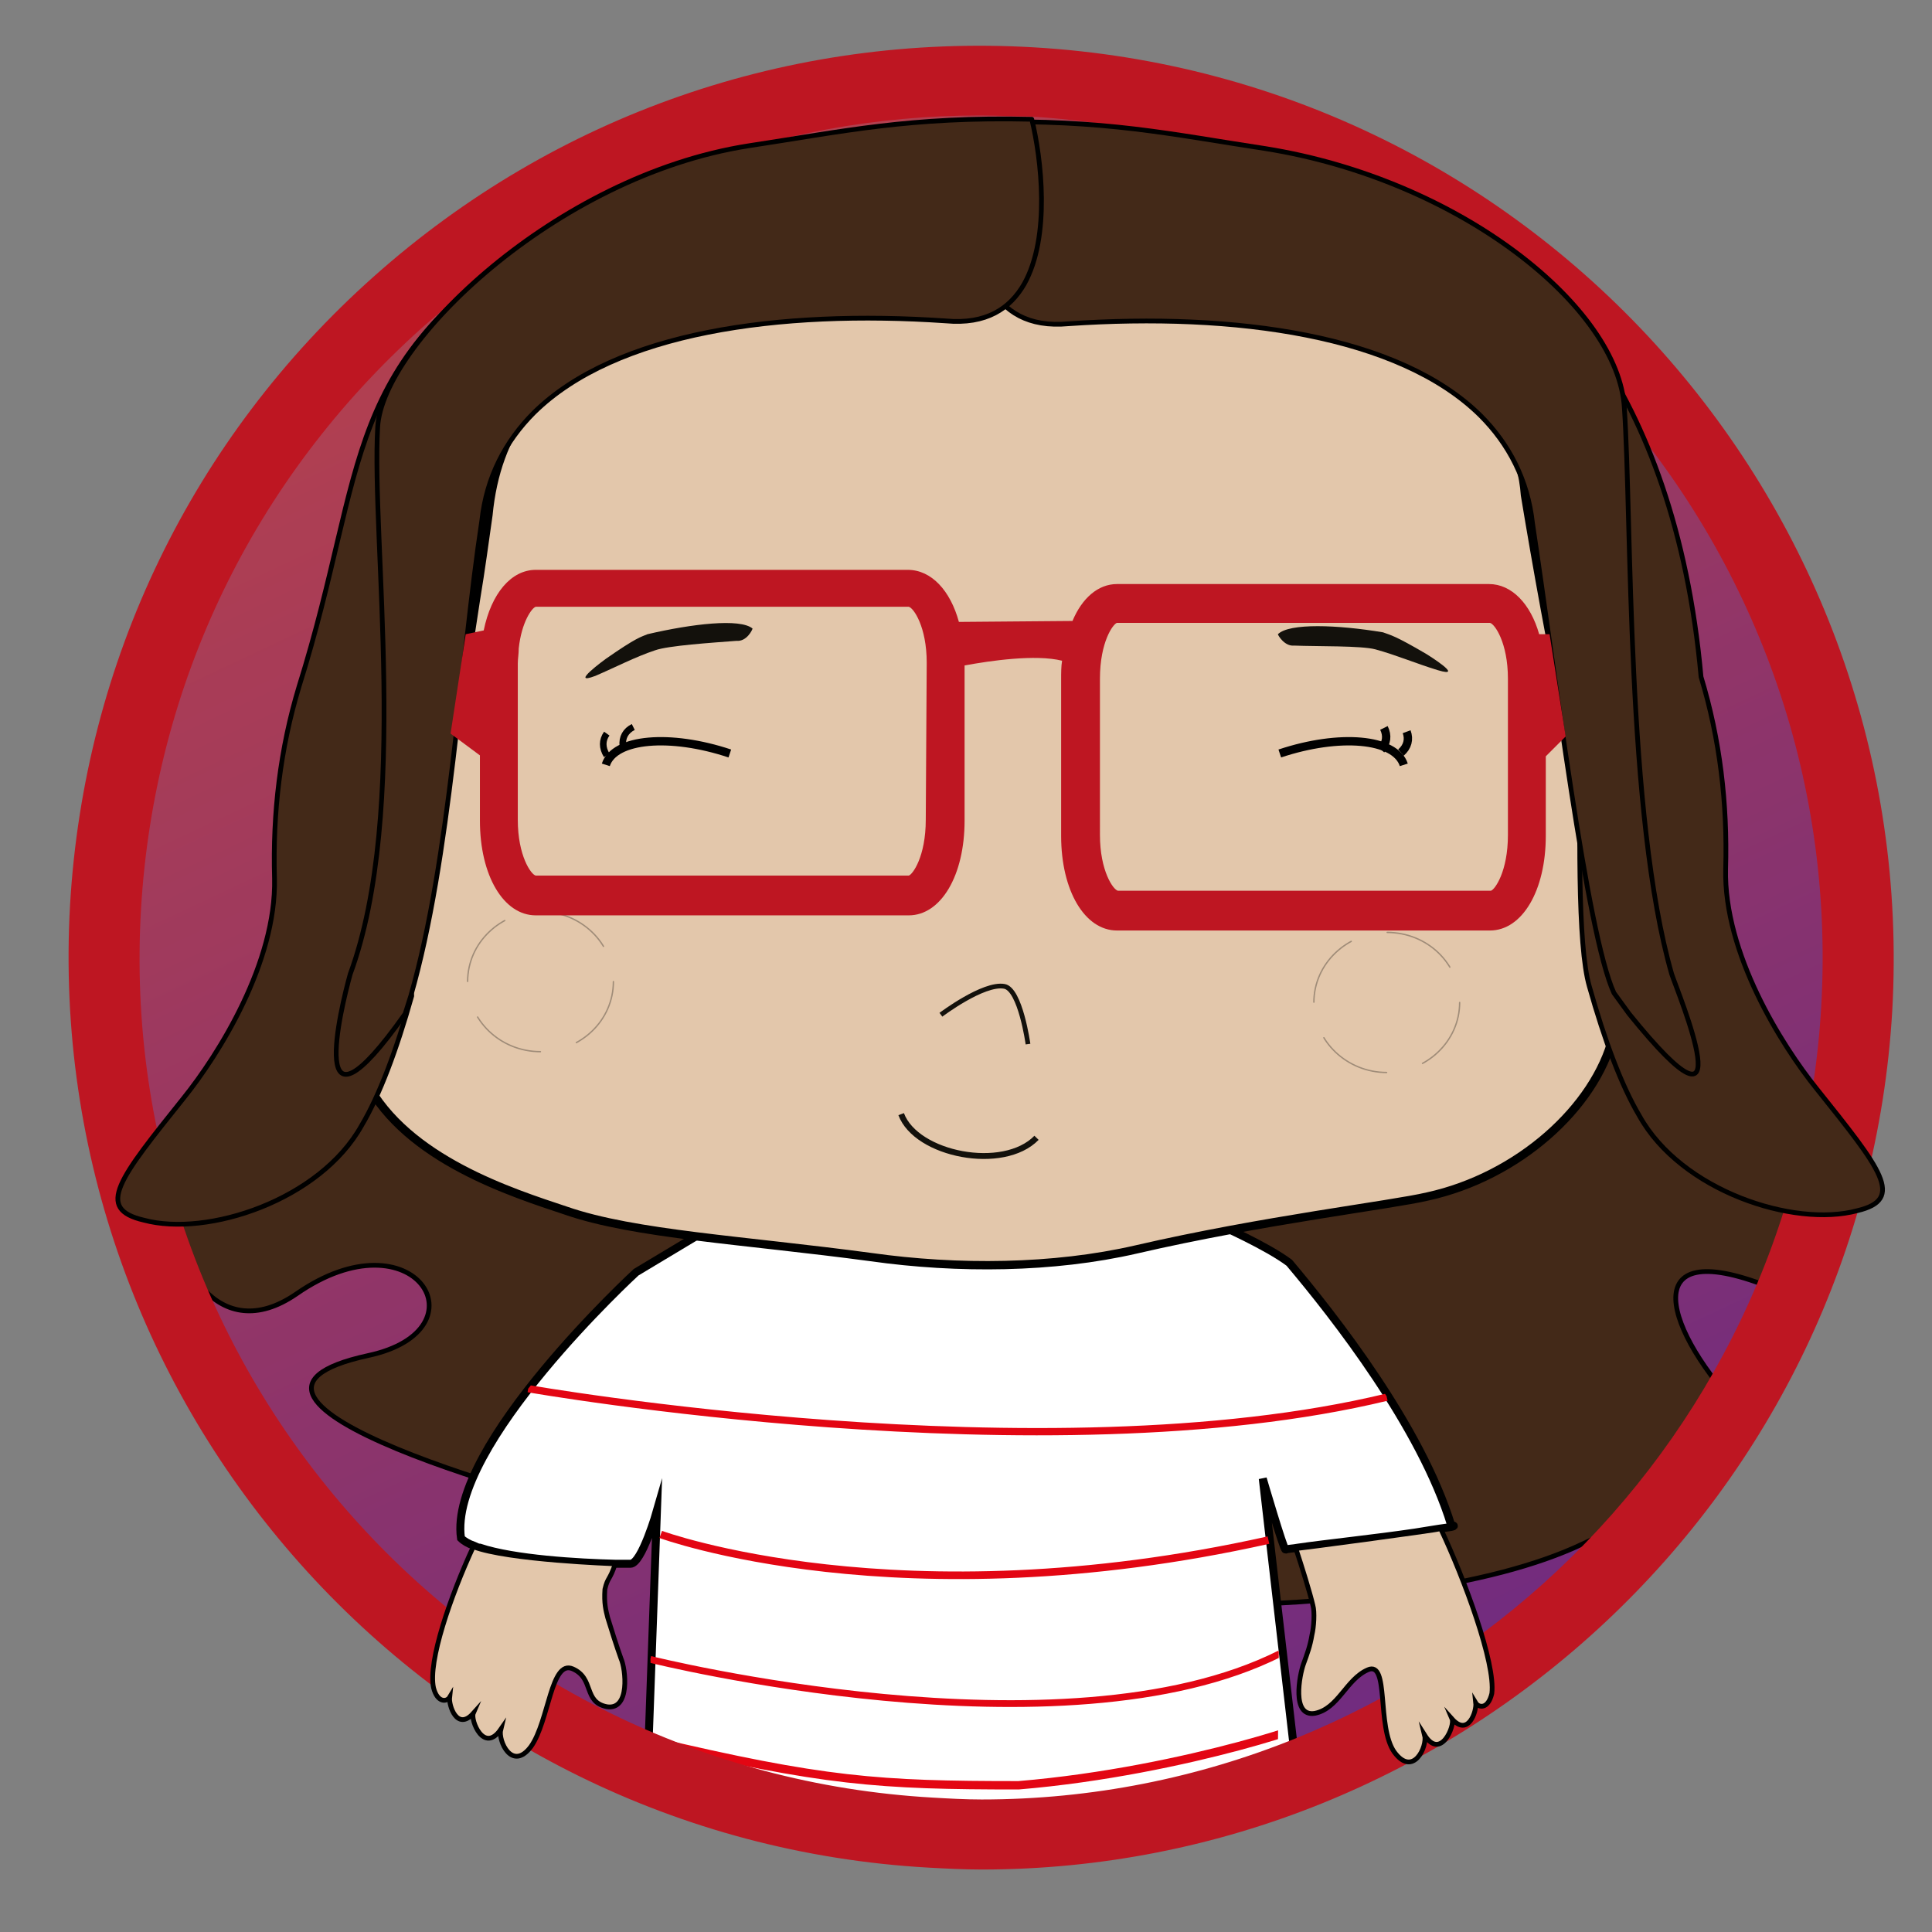 <?xml version="1.0" encoding="utf-8"?>
<!-- Generator: Adobe Illustrator 25.1.0, SVG Export Plug-In . SVG Version: 6.00 Build 0)  -->
<svg version="1.1" id="Camada_1" xmlns="http://www.w3.org/2000/svg" xmlns:xlink="http://www.w3.org/1999/xlink" x="0px" y="0px"
	 viewBox="0 0 204.1 204.1" style="enable-background:new 0 0 204.1 204.1;" xml:space="preserve">
<rect x="0" y="0" width="204.1" height="204.1" fill="#808080" stroke="none"/>
<style type="text/css">
	.st0{opacity:0.8;}
	.st1{fill:url(#SVGID_1_);}
	.st2{clip-path:url(#SVGID_3_);}
	.st3{clip-path:url(#SVGID_5_);}
	.st4{fill:#432918;stroke:#000000;stroke-width:0.5;stroke-miterlimit:10;}
	.st5{clip-path:url(#SVGID_7_);fill:#FFFFFF;stroke:#000000;stroke-width:0.843;stroke-linecap:round;stroke-miterlimit:10;}
	.st6{fill:#E3C7AB;stroke:#000000;stroke-width:0.879;stroke-linecap:round;stroke-miterlimit:10;}
	.st7{clip-path:url(#SVGID_9_);fill:none;stroke:#E30613;stroke-width:0.769;stroke-miterlimit:10;}
	.st8{clip-path:url(#SVGID_11_);fill:none;stroke:#E30613;stroke-width:0.8;stroke-miterlimit:10;}
	.st9{clip-path:url(#SVGID_13_);fill:none;stroke:#E30613;stroke-width:0.715;stroke-miterlimit:10;}
	.st10{clip-path:url(#SVGID_15_);fill:none;stroke:#E30613;stroke-width:0.885;stroke-miterlimit:10;}
	.st11{clip-path:url(#SVGID_17_);fill:none;stroke:#E30613;stroke-width:0.885;stroke-miterlimit:10;}
	.st12{display:none;}
	.st13{display:inline;fill:#13110C;}
	.st14{display:inline;}
	.st15{fill:none;stroke:#000000;stroke-width:0.882;stroke-miterlimit:10;}
	.st16{display:inline;fill:none;stroke:#000000;stroke-width:0.882;stroke-miterlimit:10;}
	.st17{fill:none;stroke:#000000;stroke-width:0.699;stroke-miterlimit:10;}
	.st18{fill:none;stroke:#13110C;stroke-width:0.5;stroke-miterlimit:10;}
	.st19{fill:#13110C;}
	.st20{fill:none;stroke:#13110C;stroke-width:0.622;stroke-miterlimit:10;}
	.st21{opacity:0.3;}
	
		.st22{fill:none;stroke:#000000;stroke-width:0.144;stroke-linecap:round;stroke-linejoin:round;stroke-dasharray:7.912,3.956,7.912,3.956;}
	
		.st23{fill:none;stroke:#000000;stroke-width:0.144;stroke-linecap:round;stroke-linejoin:round;stroke-dasharray:7.913,3.957,7.913,3.957;}
	.st24{fill:#BE1622;}
	.st25{fill:#432918;stroke:#000000;stroke-width:0.5;stroke-linecap:round;stroke-linejoin:round;stroke-miterlimit:10;}
	.st26{fill:#E3C7AB;stroke:#000000;stroke-width:0.5;stroke-miterlimit:10;}
	.st27{display:inline;fill:#DADADA;}
	.st28{display:inline;fill:#D9D9D9;}
	.st29{display:inline;fill:#DEDEDE;}
	.st30{display:inline;fill:#D8D8D8;}
	.st31{display:inline;fill:#DDDDDD;}
	.st32{display:inline;fill:#E0E0E0;}
	.st33{display:inline;fill:#DCDCDC;}
	.st34{display:inline;fill:#DBDCDC;}
	.st35{display:inline;fill:#D7D8D7;}
	.st36{display:inline;fill:#9B9A9A;}
	.st37{display:inline;fill:#979797;}
	.st38{display:inline;fill:#959595;}
	.st39{display:inline;fill:#9D9D9D;}
	.st40{display:inline;fill:#A1A1A1;}
	.st41{display:inline;fill:#9F9F9F;}
	.st42{display:inline;fill:#A2A2A1;}
	.st43{display:inline;fill:#9A9A9A;}
	.st44{display:inline;fill:#999999;}
	.st45{display:inline;fill:#8F8F8F;}
	.st46{display:inline;fill:#A8A8A7;}
</style>
<g>
	<g class="st0">
		<g>
			<linearGradient id="SVGID_1_" gradientUnits="userSpaceOnUse" x1="66.831" y1="22.517" x2="142.925" y2="184.26">
				<stop  offset="0" style="stop-color:#BE2F43"/>
				<stop  offset="1" style="stop-color:#6C167F"/>
			</linearGradient>
			<path class="st1" d="M14.8,96.1C17.7,46.7,59.9,9,109,11.8s86.7,45.2,83.9,94.6c-2.8,49.4-45,87.1-94.2,84.3
				C49.5,187.9,12,145.5,14.8,96.1z"/>
		</g>
	</g>
	<g>
		<g>
			<g>
				<defs>
					<ellipse id="SVGID_2_" cx="101.9" cy="99.1" rx="93.6" ry="91.7"/>
				</defs>
				<clipPath id="SVGID_3_">
					<use xlink:href="#SVGID_2_"  style="overflow:visible;"/>
				</clipPath>
				<g class="st2">
					<g>
						<defs>
							
								<ellipse id="SVGID_4_" transform="matrix(5.755409e-02 -0.998 0.998 5.755409e-02 -2.273 200.318)" cx="105" cy="101.4" rx="91.8" ry="91.4"/>
						</defs>
						<clipPath id="SVGID_5_">
							<use xlink:href="#SVGID_4_"  style="overflow:visible;"/>
						</clipPath>
						<g class="st3">
							<path class="st4" d="M201,125.7c-0.3,0-0.6,0-0.9-0.1c-6.7,1.7-18.7-2.2-23-10c-1.8-3.3-3.6-8.1-5.3-13.7
								c-0.4,2.9-0.9,5.5-1.5,7.7c-2.1,7.5-10.2,14.7-19.9,16.7c-3.8,0.8-17.4,1.6-30.9,4.5c-8.7,1.9-18.8,1.8-28,0.5
								c-13.4-2-24.9-2-32.2-4.6c-5.6-2.1-16.6-5.7-20.9-14c-0.6,1.3-1.2,2.5-1.7,3.6c-3.5,6.2-11.7,10-18.3,10.4
								c-0.4,6.5,4.6,15.7,12.9,10c12.5-8.7,20.2,3.8,7.6,6.5C17.8,147.8,58.4,159,68,160.9c9.2,1.8,6.6,4.2,20.7,6.5
								c14.1,2.4,58.7,5.1,78.5-4.3c19.8-9.4,21-8.6,14.1-17.1c-6.8-8.7-7.2-17.1,11.7-7.2C198.4,141.6,207.2,129.7,201,125.7z"/>
						</g>
					</g>
				</g>
			</g>
			<g>
				<defs>
					<ellipse id="SVGID_6_" cx="101.9" cy="99.1" rx="93.6" ry="91.7"/>
				</defs>
				<clipPath id="SVGID_7_">
					<use xlink:href="#SVGID_6_"  style="overflow:visible;"/>
				</clipPath>
				<path class="st5" d="M153.3,161.1c-3.2-10.4-12.3-22-17.1-27.7c-2.4-1.8-7.4-4-7.4-4l-54.6,0.8l-7,4.2c0,0-19.9,18.3-18.5,28.1
					c0.3,0.3,0.8,0.6,1.4,0.8c0.2,0.1,0.4,0.2,0.6,0.2c3.6,1.2,10.3,1.6,14.4,1.7c0.2,0,0.5,0,0.7,0s0.5,0,0.8,0
					c1.2,0,2.8-5.6,2.8-5.6l-1,27.7c0,0,24,6,32.8,5.9c8.9-0.1,35.7-6.7,35.7-6.7l-3.5-30.3c0,0,2.2,7.5,2.4,7.5
					c0.3-0.1,0.8-0.1,1.3-0.2c2.7-0.4,8.4-1,12.4-1.6c1.3-0.2,2.4-0.4,3.2-0.5C153.5,161.3,153.9,161.2,153.3,161.1z"/>
			</g>
		</g>
	</g>
	<path class="st6" d="M155.7,41.3c-8.7-8.4-26.1-10.5-43.7-9.1c-4.2,0.3-6.8-1.3-8.3-3.9c-2.1,3.2-5.3,5.4-10,5.1
		C70,32,53.3,36.6,51.6,54.4c-0.4,2.8-0.8,5.8-1.3,8.8c-2.7,18-6.7,39.5-11.6,51.1c4.3,8.2,15.4,11.7,21.1,13.6
		c7.2,2.5,18.8,3.1,32.2,4.9c9.2,1.3,19.3,1.2,28-0.8c13.4-3.1,27-4.7,30.8-5.6c9.6-2.1,17.7-9.4,19.6-16.9c0.6-2.3,1-4.9,1.4-7.6
		c-4.4-14.5-8.2-34.5-10.7-49.6C160.8,48,158.8,44.3,155.7,41.3z"/>
	<g>
		<g>
			<g>
				<defs>
					<path id="SVGID_8_" d="M67.1,134.9c0,0-19.9,17.6-18.5,27c2.7,2.8,19.8,2.8,19.8,2.8l0.6,20.2c-1.3-0.1,16.5,5,27.4,5.4
						c9.8,0.4,38.6-5.4,38.6-5.4l0.2-21.7c0,0,21.2-2.4,18-2.7c-4.5-13.8-19-27.7-19-27.7l-60.1-2L67.1,134.9z"/>
				</defs>
				<clipPath id="SVGID_9_">
					<use xlink:href="#SVGID_8_"  style="overflow:visible;"/>
				</clipPath>
				<path class="st7" d="M55.8,146.7c0,0,54.7,9.6,90.7,0.9"/>
			</g>
		</g>
		<g>
			<g>
				<defs>
					<path id="SVGID_10_" d="M67.1,134.9c0,0-19.9,17.6-18.5,27c2.7,2.8,19.8,2.8,19.8,2.8l0.6,20.2c-1.3-0.1,16.5,5,27.4,5.4
						c9.8,0.4,38.6-5.4,38.6-5.4l0.2-21.7c0,0,21.2-2.4,18-2.7c-4.5-13.8-19-27.7-19-27.7l-60.1-2L67.1,134.9z"/>
				</defs>
				<clipPath id="SVGID_11_">
					<use xlink:href="#SVGID_10_"  style="overflow:visible;"/>
				</clipPath>
				<path class="st8" d="M69.8,162.1c0,0,25.2,9.3,64.2,0.6"/>
			</g>
		</g>
		<g>
			<g>
				<defs>
					<path id="SVGID_12_" d="M67.1,134.9c0,0-19.9,17.6-18.5,27c2.7,2.8,19.8,2.8,19.8,2.8l0.6,20.2c-1.3-0.1,16.5,5,27.4,5.4
						c9.8,0.4,38.6-5.4,38.6-5.4l0.2-21.7c0,0,21.2-2.4,18-2.7c-4.5-13.8-19-27.7-19-27.7l-60.1-2L67.1,134.9z"/>
				</defs>
				<clipPath id="SVGID_13_">
					<use xlink:href="#SVGID_12_"  style="overflow:visible;"/>
				</clipPath>
				<path class="st9" d="M68.7,175.3c0,0,43.6,10.9,66.5-0.6"/>
			</g>
		</g>
		<g>
			<g>
				<defs>
					<path id="SVGID_14_" d="M67.1,134.9c0,0-19.9,17.6-18.5,27c2.7,2.8,19.8,2.8,19.8,2.8l0.6,20.2c-1.3-0.1,16.5,5,27.4,5.4
						c9.8,0.4,38.6-5.4,38.6-5.4l0.2-21.7c0,0,21.2-2.4,18-2.7c-4.5-13.8-19-27.7-19-27.7l-60.1-2L67.1,134.9z"/>
				</defs>
				<clipPath id="SVGID_15_">
					<use xlink:href="#SVGID_14_"  style="overflow:visible;"/>
				</clipPath>
				<path class="st10" d="M68.8,183.9c18.2,4.3,24,4.7,38.8,4.7c18-1.5,34.1-7.4,29.8-6.4"/>
			</g>
		</g>
		<g>
			<g>
				<defs>
					<path id="SVGID_16_" d="M67.1,134.9c0,0-19.9,17.6-18.5,27c2.7,2.8,19.8,2.8,19.8,2.8l0.6,20.2c-1.3-0.1,16.5,5,27.4,5.4
						c9.8,0.4,38.6-5.4,38.6-5.4l0.2-21.7c0,0,21.2-2.4,18-2.7c-4.5-13.8-19-27.7-19-27.7l-60.1-2L67.1,134.9z"/>
				</defs>
				<clipPath id="SVGID_17_">
					<use xlink:href="#SVGID_16_"  style="overflow:visible;"/>
				</clipPath>
				<path class="st11" d="M127.7,187.1"/>
			</g>
		</g>
	</g>
	<g>
		<g id="tata_olhos_abertos_3_" class="st12">
			<path class="st13" d="M135.5,81.3c0-2.1,1.8-3.8,4-3.8s4,1.7,4,3.8c0,2.1-1.8,3.8-4,3.8S135.5,83.4,135.5,81.3z"/>
			<g class="st14">
				<path class="st15" d="M65.2,78.9c-0.9,0.2-1.6-0.1-2-0.9"/>
				<path class="st15" d="M64.4,80.9c-0.8,0.3-1.6,0.1-2.1-0.6"/>
			</g>
			<path class="st16" d="M142.5,79.5c0.9,0.2,1.6-0.1,2-0.9"/>
			<path class="st16" d="M143.3,81.5c0.8,0.3,1.6,0.1,2.1-0.6"/>
			<path class="st13" d="M64.1,81.3c0-2.1,1.8-3.8,4-3.8s4,1.7,4,3.8c0,2.1-1.8,3.8-4,3.8S64.1,83.4,64.1,81.3z"/>
		</g>
		<g id="tata_olhos_fechados_3_">
			<path class="st15" d="M64,80.8c0.9-2.8,6.8-3.3,13.1-1.2"/>
			<g>
				<path class="st15" d="M148.3,80.8c-0.9-2.8-6.8-3.3-13.1-1.2"/>
				<g>
					<path class="st15" d="M145.9,79.2c0.6-0.7,0.7-1.5,0.3-2.3"/>
					<path class="st15" d="M148,79.5c0.7-0.6,0.9-1.4,0.6-2.2"/>
				</g>
			</g>
			<g>
				<path class="st17" d="M65.8,78.8c-0.1-0.9,0.3-1.6,1.1-2"/>
				<path class="st17" d="M64.1,79.8c-0.5-0.8-0.5-1.6,0-2.3"/>
			</g>
		</g>
		<path class="st18" d="M99.4,107.2c0,0,4.5-3.4,6.7-3c1.7,0.3,2.5,6.1,2.5,6.1"/>
		<path id="sobramc_d_6_" class="st19" d="M145.3,68.6c2.2,0.6,4.3,1.5,6.6,2.2c3,0.9-1.2-1.7-1.2-1.7c-3.4-2-3.8-2-4.6-2.3
			c-4.8-0.8-9.9-1-11.1,0.2c0,0.1,0.7,1.3,1.7,1.2C139.2,68.3,143.8,68.2,145.3,68.6z"/>
		<path id="sobramc_d_5_" class="st19" d="M69.2,68.7c-2.1,0.7-4.2,1.8-6.3,2.7c-2.9,1.1,1.1-1.8,1.1-1.8c3.3-2.3,3.7-2.3,4.4-2.6
			c4.7-1.1,9.8-1.7,11.1-0.6c0,0.1-0.6,1.4-1.7,1.3C75.2,67.9,70.6,68.2,69.2,68.7z"/>
		<path class="st20" d="M95.2,117.7c1.6,4.3,10.8,6.1,14.3,2.5"/>
		<g>
			<g class="st21">
				<path class="st22" d="M154.2,105.9c0,4.1-3.5,7.4-7.7,7.4s-7.7-3.3-7.7-7.4s3.5-7.4,7.7-7.4C150.8,98.5,154.2,101.8,154.2,105.9
					z"/>
			</g>
			<g class="st21">
				<ellipse class="st23" cx="57.1" cy="103.7" rx="7.7" ry="7.4"/>
			</g>
		</g>
	</g>
	<g>
		<path class="st24" d="M103.7,197.5c-1.8,0-3.8-0.1-5.6-0.2C45,194.3,4.4,148.6,7.4,95.6c1.5-25.7,12.9-49.3,32.1-66.4
			S83.5,3.5,109.2,5c53.1,3.1,93.7,48.7,90.7,101.8C196.9,157.9,154.3,197.5,103.7,197.5z M103.5,12.2c-21.8,0-42.6,7.9-59,22.5
			C26.8,50.6,16.3,72.3,14.9,96c-2.9,49,34.7,91.1,83.6,93.9c1.7,0.1,3.5,0.2,5.2,0.2c46.7,0,86-36.6,88.7-83.8
			c2.8-49-34.7-91.1-83.7-94C107,12.3,105.3,12.2,103.5,12.2z"/>
	</g>
	<g>
		<path class="st25" d="M191.9,115c-3.7-4.6-9.8-14.3-9.6-23.2c0.2-6.9-0.6-13.7-2.6-20.3c-2.8-31.2-17.9-44.6-26.3-48.1
			c-24.2-10.1,13.7,9.7,14.2,18.4c0.8,13.1-2.2,53.8,0.3,62.4l0,0c1.6,5.7,3.4,10.5,5.3,13.7c4.4,7.9,16.3,11.8,23,10
			C201.3,126.7,198.7,123.5,191.9,115z"/>
		<path class="st25" d="M171.6,43.1C171,32.5,154.3,19,133.7,15.7c-9.9-1.5-17-3.1-29.9-2.8c-1,4.1-2,12.4,0.8,17.4
			c1.5,2.6,4,4.3,8.3,3.9c17.6-1.2,34.9,1.2,43.5,9.7c3,3,5,6.8,5.5,11.4c2.3,15.2,5.7,43.3,8.6,49.6l1.6,2.2
			c12.6,15.6,5.2-2.1,4.5-4.2C171.8,86.2,172.4,54.9,171.6,43.1z"/>
		<path class="st25" d="M19.4,116c3.7-4.6,9.8-14.3,9.6-23.2c-0.2-6.9,0.6-13.7,2.6-20.3c7.4-23.6,4-34.1,26.4-48.1
			c24.1-10.1-13.7,9.7-14.2,18.4c-0.8,13.1-2.9,43.6-0.3,62.4l0,0c-1.6,5.7-3.4,10.5-5.3,13.7c-4.4,7.9-16.3,11.8-23,10
			C10,127.7,12.6,124.5,19.4,116z"/>
		<path class="st25" d="M39.9,45.1c0.5-8.7,18.7-26.5,39.2-29.7c9.9-1.5,17-3.1,29.9-2.8c1,4.1,2,12.4-0.8,17.4
			c-1.5,2.6-4,4.3-8.3,3.9c-17.6-1.2-34.9,1.2-43.5,9.7c-3,3-5,6.8-5.5,11.4c-2.3,15.2-3.3,35.6-7.5,50.2l-0.6,1.9
			c-10.6,15-6.8-0.6-5.8-4.2C43.3,85.8,39.2,56.9,39.9,45.1z"/>
		<path class="st24" d="M165.4,77.8L163.7,67l-1.1,0c-0.9-3.2-2.9-5.3-5.3-5.3H118c-2,0-3.7,1.5-4.7,3.9l-12,0.1
			c-0.9-3.3-2.9-5.5-5.4-5.5H56.6c-2.6,0-4.7,2.5-5.5,6.4L49.2,67l-1.6,10.5l3.1,2.3v6.9c0,5.8,2.5,10,5.9,10H96
			c3.4,0,5.9-4.2,5.9-10V70.3c2.7-0.5,7.5-1.2,10.3-0.5c-0.1,0.6-0.1,1.3-0.1,2v16.5c0,5.8,2.5,10,5.9,10h39.4c3.4,0,5.9-4.2,5.9-10
			v-8.4L165.4,77.8z M97.8,86.6c0,3.9-1.4,5.8-1.8,5.9H56.6c-0.5-0.1-1.9-2.1-1.9-5.9V70.1c0-0.5,0.1-1,0.1-1.6
			c0.3-2.8,1.4-4.3,1.8-4.4H96c0.5,0.1,1.9,2.1,1.9,5.9L97.8,86.6L97.8,86.6z M159.3,88.2c0,3.9-1.4,5.8-1.8,5.9h-39.4
			c-0.5-0.1-1.9-2.1-1.9-5.9V71.7c0-3.9,1.4-5.8,1.8-5.9h39.4c0.5,0.1,1.9,2.1,1.9,5.9L159.3,88.2L159.3,88.2z"/>
	</g>
	<path class="st26" d="M45.8,178.3c0.4,1.6,1.4,1.5,1.7,1c-0.1,0.9,0.8,3.6,2.5,1.7c-0.3,0.7,1.1,4.3,2.9,1.7
		c-0.3,1.2,1.2,4.5,3.2,1.8c1.9-2.7,2.1-9.2,4.4-8.2s1.1,3.5,3.6,4c2.5,0.4,2-4,1.5-5.1c-0.4-1.1-1.1-3.3-1.4-4.3
		c-0.2-0.8-0.4-1.5-0.3-3c0.3-1.3,0.5-0.9,1.1-2.7c-0.2,0-11.4-0.4-15-1.8C47.6,168.6,45.2,175.5,45.8,178.3z"/>
	<path class="st26" d="M152.2,161.5c-0.8,0.2-15.1,2.1-15.3,2.1c0.6,1.8,1.5,4.7,1.8,6c0.2,0.7,0.1,2.3-0.1,3.1
		c-0.2,1.2-0.5,2-0.9,3.1c-0.4,1.1-1.3,5.6,1.2,5.2c2.5-0.5,3.3-3.6,5.6-4.6s0.9,6,2.8,8.7c2,2.7,3.5-0.6,3.2-1.8
		c1.7,2.7,3.2-1,2.9-1.7c1.7,1.9,2.6-0.8,2.5-1.7c0.3,0.5,1.3,0.7,1.7-1C158,175.7,154.7,166.8,152.2,161.5z"/>
</g>
<g class="st12">
	<path class="st27" d="M1170.9,162.8c0,24,0,48,0,72c-1.5,2.1-3.5,1.5-5.3,1.5c-41,0-82-0.7-123,0.2c-54.2,1.2-108.3-0.1-162.5,1
		c-33.4,0.7-66.7,0-100.1,0.9c-62.5,1.8-124.9,0.3-187.4,1c-5,0.1-10.1-0.6-15.1,0.7c-1.2,0.3-2.5,0-3.5-1.3c0-24.3,0-48.6,0-73
		c1.5-2,3.5-1.5,5.3-1.5c16,0,31.9,0,47.9,0c0.7,0,1.4,0,2.1,0c3.5,0,7,0,10.6,0c33.3,0,66.6,0,100,0c18.1,0,36.2,0.2,54.3-0.2
		c10-0.2,20,0.9,30-0.6c5.3-0.8,10.8-0.3,16.3-0.3c32.7,0,65.4-0.2,98.1,0.1c10.8,0.1,21.6-1.2,32.4-1.2c39.2,0.2,78.5,0.2,117.7,0
		c10.2-0.1,20.3-1.1,30.5-0.9c15.6,0.2,31.3,0,46.9,0C1167.7,161.3,1169.6,160.8,1170.9,162.8z"/>
	<path class="st28" d="M574.1,311.7c0-23.7,0-47.3,0-71c3.4-2.1,7.1-1.4,10.6-1.4c56.8-0.3,113.6,0.5,170.4-0.4
		c34.3-0.6,68.6,0.2,102.8-0.9c46.1-1.4,92.2,0,138.2-1c11.4-0.2,22.8-0.2,34.2-0.6c20.4-0.8,40.7-0.2,61.1-0.2
		c24.9,0,49.7,0,74.6,0c1.7,0,3.5-0.5,4.9,1.5c0,23.7,0,47.3,0,71c-1.8,2.2-4,1.5-6.1,1.5c-67.1,0.1-134.2-0.4-201.4,0.2
		c-37.4,0.4-74.7,0.1-112.1,1c-33.8,0.8-67.7,0.4-101.5,0.9c-6.5,0.1-13.1,0.7-19.6,0.7c-12.8,0-25.5,0.2-38.3,0.2
		c-19.3,0-38.5-0.1-57.8,0c-13.9,0.1-27.7,0-41.6,0c-4.9,0-9.8,1.8-14.8,0.2C576.5,313.1,575.1,313.1,574.1,311.7z"/>
	<path class="st29" d="M574.1,14.9c0-23.3,0-46.6,0-70c1.1-1.7,2.7-1.5,4.2-1.5c12.4,0.1,24.8-0.1,37.2-0.2
		c6.8-0.1,13.6-0.2,20.4-0.3c11-0.2,22-0.3,33,0c10,0.3,20.1-0.7,30.1-0.4c13.7,0.5,27.5,0.1,41.2,0.1c19.9-0.1,39.7-0.1,59.6-0.2
		c42.7-0.1,85.5,0,128.2,0c19,0,38,0,57,0c6-0.4,12,0.8,18-0.7c0.7-0.2,1.4-0.3,2.1-0.3c25.5,2.1,51.1,0.5,76.6,0.9
		c7,0.1,14.1,0.7,21-0.2c9.8-1.2,19.5-0.4,29.3-0.6c11.5-0.2,23-0.2,34.6-0.1c1.6,0,3.3-0.4,4.5,1.5c0,23.3,0,46.6,0,70
		c-1,1.5-2.4,1.5-3.8,1.5c-10.4,0.4-20.9,0.3-31.3,0.5c-37,0.8-74,0.3-111,0.5c-7.4,0-14.9,0.1-22.3-0.1c-3.9-0.1-7.6,1.5-11.5,1
		c-3-0.9-6-1.6-9-0.2c-0.7,0.1-1.4,0.2-2.1,0.2c-102.5,0-205,0-307.5,0.1c-12.4,0-24.8,0.1-37.2,0.2c-16.2,0.2-32.5,0.5-48.7,0.2
		c-1.9,0-3.7,0.2-5.6,0.4C578.5,17.6,576,17.8,574.1,14.9z"/>
	<path class="st30" d="M1170.9,310.7c0,23.7,0,47.3,0,71c-1.4,2-3.2,1.5-4.9,1.5c-28.2,0-56.4,0-84.6,0c-16.6,0-33.3-0.5-49.9,0.1
		c-49.6,1.7-99.2,0.4-148.8,1c-8.5,0.1-17.1-0.5-25.6,0.1c-12.6,0.9-25.3,0.5-37.9,0.8c-2.4,0-4.7,0-7.1,0c-4.3,0-8.5,0-12.8,0
		c-15.1-0.1-30.3-0.5-45.4,0.2c-39,1.7-77.9,0-116.8,1c-19.3,0.5-38.7,0.8-58,0.8c-1.7,0-3.5,0.5-4.9-1.5c0-23.3,0-46.6,0-70
		c1.3-1.9,3.1-2.7,4.8-2.2c3.6,1,7.1,0,10.7-0.2c8.7-0.5,17.4,0.1,26,0c5.6,0,11.2-0.1,16.7-0.1c27.1-0.1,54.2,0.4,81.3-0.1
		c36.6-0.7,73.2-0.8,109.8-1c5.6,0,11.3-0.5,17-0.7c15.7-0.5,31.5-0.1,47.2-0.2c13.3-0.1,26.6,0,39.9-0.3
		c64.6-1.3,129.2-0.3,193.8-0.7c10.3-0.1,20.5-0.3,30.8-0.2c5.1,0.1,10.2-0.7,15.2-0.2C1168.6,309.9,1169.9,309.5,1170.9,310.7z"/>
	<path class="st31" d="M574.1,88.8c0-23.3,0-46.6,0-70c4-2.9,8.5-1.8,12.7-1.9c12-0.4,24-0.5,36-0.4c9.8,0.1,19.6-0.7,29.4-0.1
		c5.1,0.3,10.2-0.1,15.2-0.1c105.1,0,210.3,0,315.4,0c38.7-1.7,77.5-0.8,116.2-1c18.2-0.1,36.4-0.6,54.6-0.5c4.3,0,8.7-0.8,13-0.5
		c1.5,0.1,3-0.2,4.2,1.5c0,23.3,0,46.6,0,70c-1.3,1.8-3.1,2.1-4.8,1.9c-9.3-0.9-18.6,0.6-27.9,0.6c-21.5,0-43-0.3-64.5,0.1
		c-12.8,0.2-25.5,0.2-38.3,0.3c-12.3,0-24.6-0.3-36.8-0.1c-17.1,0.2-34.2,0.7-51.3,0.7c-41.9,0-83.8,0-125.7,0
		c-11.4,0-22.7,0.9-34,0.9c-69.4,0.2-138.8,0.1-208.2,0.1C577.6,90.3,575.6,91,574.1,88.8z"/>
	<path class="st32" d="M574.1-58.1c0-13.7,0-27.3,0-41c197.8,0,395.7,0,593.5-0.1c2.8,0,3.5,0.8,3.4,4.6c-0.2,11.5-0.1,23-0.1,34.5
		c-1.4,2-3.2,1.5-4.9,1.5c-17.3,0-34.5,0.1-51.8,0c-52.8,0-105.6,0-158.4,0c-1.7,0-3.5-0.2-5.2,0.6c-5,1-10.1,0.4-15.1,0.4
		c-4.6-0.4-9.2,0.1-13.7,0.1c-33.4,0-66.8,0-100.2,0c-22.8,0-45.7-0.1-68.5,0c-16.1,0.1-32.2,0.4-48.3,0.3
		c-16.5-0.1-33,0.5-49.5,0.2c-9.5-0.2-19,0.6-28.4,0.3c-10.8-0.3-21.5,0.3-32.3,0c-5.4-0.1-10.9,0.2-16.4,0.2
		C576.8-56.6,575.2-56.4,574.1-58.1z"/>
	<path class="st27" d="M1170.9,89.8c0,1,0,2,0,3c-1.6,3.5-3.8,4.6-6.7,3.1c-1.2-0.6-2.4-0.6-3.6-1c-1.4-0.5-2.1-0.5-2.6,1.9
		c-1.1,5-3.4,5.4-6.1,1.4c-0.4-0.6-0.7-1.5-1.4-1.2c-0.7,0.3-0.8,1.2-0.9,2c-0.3,2,0.3,4.8-1.9,5.2c-2.2,0.4-3.3-1.8-4.2-4.1
		c-1.5-3.7-3.6-5.8-7-4.3c-1.6,0.7-3.2,0-5.1-0.5c1.2,1.6,3.1,2.4,2.2,4.9c-0.5,1.6-1.7,1.6-2.9,1.6c-4.4-0.2-4.4-0.2-3.1,6.3
		c0.4-3.5,1.8-5.4,4.3-5.4c1.4,0,2.1-0.7,2.7-2.6c1-2.9,3.2-3.3,4.8-1c3,4,3.5,9.5,3.9,14.7c0.3,3.9-6.4,8.5-9,6.3
		c-3.1-2.7-5.9,1.3-8.9,0.2c-0.3-0.1-0.7,0.9-0.5,1.6c0.2,0.8,0.8,1,1.2,0.7c3-2.5,5.5,0,8.1,1.4c3.9,2.1,8.1,1.7,12.1,2.5
		c1.7,0.3,3.5,0.4,5,1.5c1.3,0.9,2.2,2.4,1.9,4.4c-0.3,1.9-1.5,2.5-2.8,2.8c-2.1,0.4-4-0.1-5.6-2c-1.1-1.3-2.4-2.4-3.6-0.8
		c-1.5,1.9,0,3.3,0.8,4.6c1.5,2.6,1.4,5-1.1,5.7c-2.3,0.7-4.1,2.1-6.1,3.4c-1.2,0.9-2.7,1.1-3.9-0.3c-1.2-1.4-0.9-3-0.1-4.5
		c0.9-1.8-0.1-2.7-1-3.8c1,5.8-2.4,11.3-8.6,14.5c0.7-0.5,1.9-1.2,3.1-1.3c1.7-0.1,2.1-2,3.1-3.2c0.5-0.6,1.1-0.4,1.8-0.2
		c5.6,2,9.8-1.2,13.4-6.6c1-1.5,1.7-3.3,3.6-2.7c1.6,0.5,2.1,2.2,2.1,4.2c0,0.7,0,1.4,0.3,1.9c0.9,1.7,2.3,2.7,3.7,3.2
		c3.2,1.1,5.1,6.8,9.3,4.3c1.4-0.9,3.1-1.3,4.6-1.9c1.6-0.7,3.2-1,4.5,0.8c0,3,0,6,0,9c-1.3,1.9-2.9,1.5-4.5,1.5
		c-11.2,0-22.4,0-33.5,0c-9.4,0-18.8-0.2-28.2,0.2c-41,1.7-81.9,0.2-122.9,0.9c-7.8,0.1-15.6-1-23.3,0.1
		c-11.5,1.6-23.1,0.5-34.6,0.7c-2-0.9-1.7-1.9-0.5-3.8c2.6-3.9,2.6-9,0-11.3c-1.3-1.1-2.7-2.7-4.4-1.1c-1.7,1.5-2.8,3.4-2.2,6.3
		c-0.1-4.1,1.2-6.5,3.8-6.5s4.7,3.2,4.7,6.9c0,3.9-2.4,5.9-3.8,8.7c-0.9,0.7-1.7,0.7-2.7,0.3c-3.2-2.1-6-4.7-6.4-10.1
		c-0.7-7.5,3-12.5,8.7-11.5c1.4,0.3,3,0,3.6,0.8c-2.9-1.2-6.3-2.5-9.8,1.1c-2.8,2.9-2.9,6.7-2.6,10.8c0.2,2.5,1.4,4.3,2.6,5.8
		c1.2,1.5,1.1,2.4-0.3,3.3c-7.2,0.7-14.4,0.2-21.6,0.2c-20.3,0.1-40.5-0.1-60.8,0.1c-7.5,0.1-15,1.1-22.6,0.9
		c-11.5-0.3-23.1,0.3-34.6,0c-0.9,0-1.7-0.3-2.5-0.6c-0.6,0-1-2.6-1.8-0.2c-2,1.4-4.2,0.8-6.2,0.8c-39-0.1-78-0.1-117,0.1
		c-8,0-16.1-0.9-24.1,0.3c-15.4,0.1-30.8,0.2-46.2,0.1c-1.1,0-2.2,0.1-3.2-1c0-0.3,0-0.7,0-1c2.5-5.2,7-6,10.6-8.7
		c1.3-1,2.7,0.2,3.8,1.3c2.1,2,4,1.8,6.1-0.3c3.5-3.4,5.1-2.6,6.4,2.8c0.3,1.2,0.6,2.3,1.6,2.3c1.7-0.1,3-1.4,4.1-3.2
		c0.8-1.3-0.2-2.1-0.8-2.9c-0.2-0.2-0.4-0.4-0.6-0.7c-1.4-1.7-2.1-3.6-0.5-5.5c1.4-1.7,2.8-0.8,3.9,0.9c2.2,3.3,4.7,5.7,8.1,6.5
		c3.5,0.8,6.9,1.2,10.2-0.6c2.2-1.2,4.1-1.3,5.8,1.2c0.9,1.2,2,2.3,3.3,2.1c5.5-0.6,11.2,0.9,16.6-2.6c-3.7-2.6-7.4-4.8-11.5-5.9
		c-3.5-1-4.3-2.6-3.9-7.4c0.1-1.2,0.3-2.3,0.4-3.5c0.2-2.4,0.6-4.7,2.5-5.7c2.1-1,3.9-0.3,5.4,1.9c0.7,1,1.3,2.2,2.5,1.8
		c1.4-0.4,1-2.1,1-3.3c0-2.5,0.5-4.7,2.5-5.5c1.6-0.6,3.1-0.2,4,1.6c1.2,2.5,1.8,5.2,0.7,8c-0.5,1.4-1.5,2.2-2.3,3.2
		c-2.6,2.9-3.1,5.4-1.6,7.4c1.6,2.1,5.5,1.9,7.2-0.6c1.2-1.9,2.2-4,3.4-5.9c1.1-1.7,1.5-4.5,3.9-2.2c2.6,2.5,3.5,5.4,2.3,8.4
		c-0.4,0.9-1.5,1.3-1.1,3.4c1.8-2.6,3.9-3.5,6.4-3.4c4.1,0.2,4.4,0.6,2.7,5.7c0.7,1,1.6,0.8,2.4,0.6c3.2-0.9,6.4-2,8.4,3.1
		c0.3,0.8,1.5,1,2.1,0.6c3.6-2.5,7.6-1.3,11.3-1.5c2.6-0.2,4.7-1.6,6.8-3.4c1.9-1.6,4.3-4,5.2,1.7c0.2,1.4,8.2,3.2,9.2,2
		c2.6-3,5.1-3.8,8.1-1.1c1.1,1,2.6,0.8,4,0.3c0.5-1.9-1-2.5-1.3-3.9c-0.4-1.6-0.3-3,0.6-4.1c1.1-1.3,2.4-1.2,3.4,0.2
		c1.4,1.9,2.8,4,3.1,6.7c0.3,2.8,1.6,3.5,3.4,3.5c2.7,0.1,5.4,0.1,8-1.8c2.5-1.8,5.3-1.2,8.1-0.9c4.4,0.4,8.9,1.5,12.9-2.6
		c1.7-1.7,3.8-1.1,5.6,0.3c2.9,2.2,5.8,4,9,0.8c0.4-0.4,1.1-0.7,1.4-0.3c2.3,3.6,5.5,0.1,8.1,1.7c1.6,1,3-1.1,3.9-3
		c0.9-1.7,0.1-3.2-0.7-4.5c-1.9-3-3.3-6.6-6.5-7.8c-1.6-0.6-3.3-2.2-3.3-4.9c0-2.4,1.6-3.2,3.1-3.7c2-0.6,4.2-0.8,5.3,2
		c1,2.4,1.8,4.1,4.2,3.4c1.5-0.4,2.4,0.8,2.2,2.9c-0.6,5.4,2.2,10.2,1.7,15.7c-0.2,1.9,1.5,1.4,2.3,1.3c2.9-0.3,5.4-2.3,8.1-2.9
		c0.2-2.1-1-1.8-1.7-2.2c-2.8-1.7-3.1-3.9-0.8-6.7c0.5-0.7,1.2-1.2,1.8-1.7c2-1.9,4.7-3.5,0.9-7c-1.3-1.2-0.8-3.3-0.2-5.1
		c1.1-2.8,2-5.7,1.8-9c-0.1-1.9,0.7-3.2,2.1-3.5c1.4-0.4,2.6,0.5,2.8,2.4c0.4,3.5,3.1,4.1,4.2,6.7c1.5,3.6,5.4,4.9,5.5,10.1
		c0,1.1,1.8,0.8,2.6,1.4c2.3,1.8,5.8,0.1,7,5.7c0.8,3.9,6.8,3.7,8.9,0.1c1.1-2,3.3-3.2,0.8-7c-2.1-3,1.3-4.1,2.9-5
		c-1.9-2-3.8-4-5.9-5.8c-2-1.8-3.1-0.9-4.3,1.2c-1.1,1.9-1.9,3.9-2.6,6.1c-0.5,1.5-1,3-2.2,4c-0.8,0.6-1.6,1.1-2.5,0.4
		c-0.9-0.8-0.9-2-0.4-3.1c0.9-2.4,1-4.7,0.3-7.2c-0.2-0.6-0.3-1.4,0-2c2-4.3,4.4-8.2,6.3-12.8c0.7-1.8,2.3-0.5,3,1
		c1.6,3.3,4,3.8,6.7,4.4c4.1,0.9,8.3,2.2,10.2,8.5c0.7,2.3,2.1,2.8,3.9,1.1c5.9-5.5,12.5-5.3,19.2-3.2c0.9,0.3,1.2,0.2,2.1-0.7
		c2.3-2.6,4.9-4.5,8.1-3.2c1.8,0.7,2.7-0.5,3.6-2.4c0.9-2.1-0.2-2.5-1.1-3.3c-1.1-0.9-1.1-2.5-1-4c0.1-1.6-0.4-2.8-1.2-4
		c-3.2-4.6-2.8-6.4,1.7-8.9c-2.8,0-5.2,1.7-7.8,2.9c-1.8,0.9-3.9,2.1-4.1-2.8c-0.1-3.6-2-0.2-3-0.8c2.9,2.6,4.7,7.6,9,6.4
		c0.9-0.2,1.5,1,1.7,2.3c0.2,2.3-0.8,3.3-2.4,3.9c0.5,0.5,1.1,0.2,1.6,0.4c2.1,0.7,4.1,1.8,3.6,5.2c-0.5,3.2-2.5,3.9-4.7,3.1
		c-1.6-0.6-3.1-0.5-4.6,0.6c-2.2,1.5-3.3,0.4-3.5-3.2c-0.4-7.7-1.7-9.7-7.4-11c-3.3-0.8-6.3-3.2-9.2-4.9c-3.1-1.8-6-2.9-9.2-2.8
		c-6.1,0.2-12.4,0.4-18.1-1.3c-4.5-1.3-8.5-0.1-12.7-0.6c-0.8-0.1-1.6-0.1-2.2,0.3c-4.4,3-9.1,1.5-13.7,2.1
		c-0.6,0.1-1.3,0.1-1.8-0.2c-5.5-3.7-11.2-2-16.9-1.8c-6.9,0.2-13.9-0.2-20.8-1.9c-2.6-0.6-2.9-2-1.3-4.6c10-1.1,20-0.5,30-0.8
		c3.8-0.1,7.7-0.4,11.5-0.4c46.6,0,93.2-0.1,139.9,0c9.3,0,18.6-0.7,28-0.5c14.6,0.2,29.3,0.2,43.9-0.1c11.1-0.2,22.3-0.1,33.4-0.3
		c28-0.4,55.9,0,83.9-0.3c7.7-0.1,15.3-1,23-0.4C1167.6,88,1169.5,87.8,1170.9,89.8z"/>
	<path class="st33" d="M771.1,91.8c2.6,3.7,6.3,2.8,9.4,2.8c6.4-0.1,12.8,3.2,19.1-0.6c3.4,3.4,8.2-2.6,11.3,3.3
		c0.5,1,2.1,1,2.8,0.2c1.9-1.9,3.5-1,5.1,0.3c1.1,0.9,1.9,0.2,3-0.3c2.9-1.3,5.6-4.7,9-1.5c0.9,0.8,1.9-0.4,2.6-1.3
		c1.8-2.4,3.4-2.2,5.2,0.1c1.4,1.8,3,2.7,5,0.7c1.7-1.7,2.8,1.4,4.5,1.4c5.6,0,11.1,0.2,16.7,0.3c0.5,0,1.2-0.4,1.4-0.1
		c2,2.9,5,2.8,7.2,4.3c2.5,1.8,4.7,3.4,7.7,3.7c3.2,0.3,6.4,7,5.7,11.2c-0.2,1.3-0.7,2.8,0.3,3.7c1.2,1.1,1.4-0.8,1.9-1.5
		c1.6-2.4,3.4-0.8,4.8-0.1c1.3,0.7,2.2,0.9,3.3-0.4c0.6-0.8,1-1.6,0.6-2.6c-0.7-1.6-1.9-2.1-3.1-2.4c-0.5-0.1-1,0.1-1.5,0.3
		c-1,0.3-2.4,1.4-2.8-0.6c-0.3-2,1-2.8,2.4-2.8c1.2,0,2.5-0.3,2.1-2.4c-0.4-2.3-1.6-1.3-2.6-0.5c-0.1,0.1-0.2,0.2-0.3,0.3
		c-0.9,0.4-9.3-7.2-9.4-8.5c-0.1-1,0.3-1.4,1-1.8c1.9-1.1,4.8-0.9,7.1,0.7c0.3,2-1.8,1.6-1.8,4.3c4.9-2,9.5-5.5,14.8-4.1
		c-0.2,2.9-2,2.8-3.7,3.2c-1.2,0.3-2.7,0.7-2.9,2.5c-0.3,2.1,1.2,3.5,2.4,3.9c2,0.7,2.4,1.3,1.3,4c-0.8,2.1-1,5,2.1,3.8
		c0.6-0.2,1.3-0.3,1.6,0.6s0,1.6-0.6,2.1c-1.2,1-1.3,2.8-1.8,4.2c-0.5,1.2-1.1,3-2.1,2.2c-3.3-2.9-6.2,0.6-9.3,0.8
		c-0.7,1.4,1.7,1.8,0.7,3.2c-0.6,0.9-1.9,0.8-2.4,0.1c-3.5-4.9-8.3,0.4-12-3c-2.3,2.7-5.7,2.2-8,4.9c-0.8,0.9-0.9,3.5-2.3,2.6
		c-1.4-0.9-3.1-2.6-3.4-4.3c-1.2-6.8-5.7-6.8-9.1-7.5c-3.2-0.6-5.8-1-7.3-5.3c-0.8-2.3-1.9-1.6-2.2,0.3c-0.5,4.3-2.1,7.3-4.9,9.5
		c-0.5,0.4-0.9,1.5-0.5,2.2c1.9,3.6,1.6,7-1.6,10.5c2.9,0.1,3.7-1.5,4.2-3.4c0.5-1.7,0.9-3.5,1.6-5c1-2.1,2-4.3,3.4-5.8
		c2.5-2.7,2.5,2.5,4.2,2.9c3.4,0.8,4.8,5.9,8.4,6.6c-0.5,0.8-0.6,1.1-0.8,1.2c-1.9,0.5-4.7-1.1-5.4,1.9c-0.6,2.8,3,2,3.8,4.7
		c-1.7,1.6-3.4,3.1-4.4,6.1c-1.2,3.8-5.7,3.5-6.4,2.2c-2-3.9-3.9-2.1-5.8-0.9c-0.7-1.5-0.2-2,0.3-2.5c0.6-0.7,1.8-1,1.3-2.5
		c-0.3-1.1-1.3-0.6-2-0.9c-2.1-0.9-4.1-2.1-6.5-2c-1.7,0.1-2.4-1.5-1.9-3.8c0.6-2.5-0.1-3.9-2-4.1c-1.4-0.1-2-1-2.2-2.7
		s-0.9-2.9-2.3-3.6c-1.5-0.7-3.1-1.5-2.3-4.6c0.4-1.4-0.5-2.2-1.5-2c-1.1,0.2-2,0.7-1.4,2.6c1,3.5-0.4,6.4-1.7,9
		c-1.4,2.9-1.5,4.3,1.3,5.3c2.9,1.1,2.6,3.1,0.4,5.1c-1.6,1.5-3.3,2.9-4.9,4.4c-0.7,0.7-1.5,1.5-1.2,2.8s1.3,1.8,2.1,1.5
		c2.6-0.9,3,1.1,2.9,3.7c-0.1,3.8-2,1.4-3.2,1.8c-3,0.9-5.6,3.3-8.9,2.7c-2.3-0.4-3.4-0.3-1.5-3.8c1.7-3.2-0.8-6.4-1.2-9.7
		c-0.3-2.4-1.1-4.5,0.6-6.6c-1.7-0.9-2.7,0.1-3.7,0.5c-1.8,0.6-3,0.5-2.7-2.7c0.2-2.2-0.5-3.6-2.2-3.8c-1.8-0.2-3.5-0.1-4.9,1.7
		c-0.6,0.7-0.2,1.6,0.3,2.1c0.8,0.8,1.6,2.1,2.4,2.2c4.5,0.5,5.4,6.3,8,9.7c1.6,2.1,1.3,4.2-0.4,5.9c-1.6,1.6-2.9,5.1-5.5,2.5
		c-1.3-1.3-2.2-0.6-3.3,0.1c-1.9,1.3-3.8,1.6-4.3-2.3c-2.5,3.4-6.5,4.2-9.4,1c-3.1-3.5-5.3-2.4-8.1,0.6c-3,3.3-6.7,0.8-10,0.9
		c-3.5,0.1-6.8-1-10.3,1.7c-2.8,2.2-6.5,1.1-9.9,0.3c-0.8-0.2-2-1.1-1.5-2.3c1.4-3.7-2.1-4.7-2.2-7.7c0-1.4-1.5-1.8-2.4-0.9
		c-1.1,1.1-1,2.6,0,3.8c0.6,0.7,1.8,0.6,1.9,2.1c0.1,1.4,1.2,3.2-1.3,3.2c-2.4-0.1-4.8,1.3-6.9-1.8c-1.2-1.8-2.9-0.7-3.9,1
		c-2.1,3.7-4.4,3.6-7.1,1.3c-2.2-2-4.7-0.8-7-0.2c-0.2-1.9,0.6-1.8,1.1-2.2c0.8-0.6,1.5-1.5,0.7-2.8c-0.6-1-1.3-0.7-1.9,0
		c-0.8,1-2.2,1.4-2.8,2.3c-2.6,4.2-6,2.6-9.2,2.8c-2.2,0.1-4.4-0.9-6.7,1.2c-1.6,1.5-4.6,2.2-5.6-2.5c-0.4-2.1-1.5-3.2-3-1.7
		c-1.1,1.1-2.4,0.9-3.6,0.8c-1.6-0.1-3.8,1.1-4.6-0.7c-1-2.5,2.1-3.1,2.9-6.9c-2.9,3.4-6.8-2.2-8.5,4.8c-0.5,2-2.1,0-3-1.1
		c-0.8-0.9-1.6-2.6-0.3-3.3c5.3-2.8,2.6-5.3,0-7.9c-0.3-0.3-0.4-0.8-0.9-2c0.2,4.9-3.2,5.8-4.3,9.5c-1,3.6-4.2,3.8-7.2,2.8
		c-1.7-0.6-3.2-1.2-3.4-3.8c-0.3-2.7-0.3-5.2,1.9-6.9c2.4-1.7,4.7-3.6,3.3-8.5c-0.7-2.4-1.6-3.2-3.3-2.9c-1.8,0.3-2.1,2.1-2,4.1
		s1.6,4.5-0.8,5.5c-2,0.9-3.9,0.6-4.7-2.9c-0.5-2.2-2.2-1.8-3.5-1.7c-1.5,0.2-2,1.5-2.2,3.4c-0.9,8.8-1,9,5.3,11.3
		c3.6,1.3,6.6,4.7,10.4,5.3c0.5,0.1,1,0.3,1,1.2s-0.6,1.4-1.2,1.6c-2.5,0.9-5,2.3-7.5,2.6c-3.9,0.5-8.2,1.7-11.6-0.1
		c-3.9-2.1-6.9-4.3-11.4-1.7c-3.3,1.9-7.3-0.4-10.8-1.5c-1.9-0.6-4-3.3-5.2-6.3c-0.4-1.1-1-2.1-2-1.6c-0.4,0.2-0.8,0.8-1,1.3
		c-0.4,1.4,0.3,2,1.1,2.7c1.5,1.4,4.3,2.3,2.3,5.8c-2.2,3.9-5.9,5-7.9,3c-0.7-0.7-1.7-1-0.8-2.6c0.7-1.2,0.7-2.5-0.3-3.5
		c-1.2-1.1-2.8-0.6-3.4,0.5c-2.9,4.8-5.7,4.5-8.7,0.5c-0.9-1.2-1.9-1-3-0.2c-3.3,2.5-6.7,4.7-10.1,7c0-23.7,0-47.3,0-71
		c1.5-2.1,3.5-1.5,5.3-1.5c49.7,0,99.3,0,149,0c11.4,0,22.8,0,34.2,0C765.5,90.4,768.6,88.1,771.1,91.8z"/>
	<path class="st34" d="M1170.9,384.7c0,15-0.1,30,0.1,44.9c0,3.3-0.4,4.1-3,4.1c-83.5-0.1-167-0.1-250.5-0.1c-43.4,0-86.7,0-130.1,0
		c-3-5.5-2.9-9.8,0.4-12.2c1-0.7,2.7-0.6,2.3-3c-0.3-1.4-1.3-1.3-2.2-1.4c-1.4-0.1-2.7,0.1-3.1,2.5c-0.2,1.5-0.5,2.9-1,4.3
		c-0.6,2-2.2,2.6-3.3,4.1c0.4,2.5,4.6,1.5,3.1,5.7c-4.5,0-9,0-13.4,0c-1-3.4-2-0.9-3,0c-0.5,0-1,0-1.5,0c-2.8-1.4-5-3.3-3.7-8.1
		c0.4-1.4-0.6-2-1-3c-1.4-3.7-0.8-6.1,2.2-8.1c-1.8-1.9-3.6-4-1.9-7.3c1.2-2.3,5.1-2.8,7.2-1c0.5,0.4,0.9,1.2,1.3,1.8
		c0.4,0.6,0.8,0.8,1.2,0.2c0.4-0.7,0.1-1.3-0.4-1.5c-0.8-0.4-1.7-0.7-2.5-1c-2.6-0.9-5.3-5.9-5.1-9.4c0.1-1.7,0.8-2.3,1.9-2.4
		c1.4-0.1,2.7,0.2,4,0.8c1.2,0.5,2,0.8,2.2-1.6c0.2-3.3,2.1-3.8,4.2-3.2c1.5,0.4,2.9,1.2,4.2,2.1c1.6,1.2,3.1,2.8,2.6,5.4
		c-0.5,2.8-2.5,2.9-4.3,2.5c2.2,2.2,3.8,0.2,5.3-1.5c1.3-1.4,0.6-2.9-0.4-4.2c-0.7-0.9-1.4-2.1-0.7-3.5c0.7-1.2,1.8-1.4,2.7-1.1
		c3.7,1.3,7.6,1.8,11.1,4.2c1.8,1.2,3.4,1.8,3.9-1.8c0.3-2.1,0.4-5,2.5-4.6c2.2,0.4,4.9,0.3,6,4c0.4,1.4,0.6,2.9,1,4.3
		c-0.3-3.5,0.1-6.4,3.1-7.2c2.6-0.7,4.5,1.6,5.8,6.7c2.1-5.2,8.4-8.6,12.3-6.1c3.3,2.1,6.2,2.3,9.8,0.9c8.6-3.2,17.4-2.8,26,0.7
		c1.1,0.4,2.2,1.4,3.2,0.5c5.8-4.7,12.1-1.6,18.2-2c2-0.1,3.9,0.2,5.9-0.7c3-1.3,6-1.1,9.2-0.4c4.9,1.1,9.9-0.7,14.8-0.4
		c7.8,0.4,15.6-1,23.4,0c2.6,0.3,5.2,0.2,7.8-0.1c1-0.1,2.3-0.8,2.9,0c3.3,3.8,6.3,1.3,9.5,0c2.2-0.9,4.5-1,6.7-0.4
		c8.8,2.4,17.6,0.9,26.4,0.1c6.4-0.6,12.8-0.1,19-1.1c5.8-0.9,11.4,3.3,17.1,0.2c6.2,3.8,12.4-0.9,18.6,0.3
		c6.8,1.3,13.6-1.7,20.3,0.3c0.8,0.2,1.8-0.1,2.6,0.5c4.7,3.5,8.8,1.5,12.8-2.3c0.9-0.8,1.9-0.6,2.9-0.1c4.5,2.5,9.3,3.1,14.2,2.9
		c1.5-0.1,3-0.3,4.4-1.2c2.4-1.5,4.6-0.6,7.1,0c4.3,1,9,2.3,13.3-0.8c0.5-0.3,0.9-0.7,1.4-0.4c4.4,2.3,8.2,0,12.1-2.3
		c9-0.1,17.9,0,26.8-0.1C1168.3,383.2,1169.8,383,1170.9,384.7z"/>
	<path class="st35" d="M1138.9,384.8c-2.5,2.4-5,4.5-8.4,3.2c-1.3-0.5-3.4-2.6-4.2,1.3c0,0.1-0.2,0.3-0.3,0.2
		c-4.6-1.5-9.5,1.7-14-1.5c-1.3-0.9-2.4-1.6-3.8-0.7c-7.2,4.4-14.2,2.9-21.2-1c-3.8-2.1-1.8,3.4-3.3,4.8c-1.4-2.5-3-3.7-4.7-0.1
		c-1,2.1-2.1,1.3-3.5,0.4c-6-3.8-12.2-4.7-18.6-2.3c-0.9,0.3-1.7,0.5-2.5,0.3c-5.9-1.5-11.7-2-17.4,0.9c-0.9,0.5-2.2,0.8-2.9-0.2
		c-2.2-3.2-4.7-2.2-7.2-1.5c-2.6,0.8-4.9,0.4-7.5-0.7c-3.9-1.7-8,0.3-12.1-0.1c-1.2-0.1-2.5,0.6-3.9,0.1c-4-1.7-7.6,1.8-11.6,1.5
		c-7.8-0.6-15.7,1.8-23.6-0.5c-3.7-1.1-8.1-1.5-11,3.9c-0.8,1.5-1.9,0.7-2.6-1c-1.1-2.8-2.7-3-5-2.6c-3.8,0.7-7.7,1-11.5-0.2
		c-4.1-1.4-7.9,1.1-12,0.7c-7-0.8-14-0.3-21,0.9c-3.2,0.5-6.2-3.2-9.6-0.7c-4.4,3.3-9.5,1.3-14,1c-4.6-0.4-8.2,0.2-12.2,2.8
		c-2.1,1.3-4.5-1.5-6.3-2.6c-3.7-2.2-7.3-0.4-10.9-1c-3.8-0.6-8-1-11.8,1.6c-0.2,0.1-0.6-0.1-0.7,0.1c-3.8,5.3-6.5,0-9.5-1.7
		c-0.7-0.4-1.4-1.3-2.1-0.7c-3.4,3.1-10,1.2-9,11c-1.9-1.3-1.3-3-1.4-4.3c-0.2-2.3-0.8-4.2-2.2-5.6c-1.2-1.2-2.6-1.1-3.8-0.1
		s-1,2.5-0.6,4c0.2,0.6,0.4,1.2,0.5,1.9c0.2,1.3,0.5,2.9-0.6,3.5s-1.3-1.1-1.8-2s-1.1-2.1-1-3.1c0.6-5.9-3.3-4.9-5.4-6
		c-1.4-0.7-1.5,1.8-1.2,3.1c0.4,2,0.7,3.9-1.1,4.4c-1.5,0.4-3,2.3-4.8-0.8c-1.9-3.2-5.8-1.6-8.6-3.5c-1.1-0.7-2.5-1.7-3.8-0.6
		c-0.3,3.2,4.7,1.8,2.8,6.5c-1.7,4.1-4.9,4.9-7.5,6c-1.2,0.5-1.8-5.2-2.5-8.5c1.8,0.2,2.1,2.2,3,3.2c1,1,1.5,0.3,2.3-0.3
		c1.2-1,0.5-1.9,0-2.8c-1.8-3.2-4.7-3.3-7.2-4.3c-1.3-0.5-2.2,1.3-1.1,3.3c0.6,1.2,0.9,2.5,0,3.6c-1.1,1.2-1.8-0.1-2.5-1
		c-1.8-2.1-4.1-0.4-6.5-2.8c1.7,6.4,2.5,11.9,8,10.7c1-0.2,2.4,0.6,2,2.1c-0.5,1.9-1.6,3.8-2.9,5c-0.9,0.8-1.6-0.7-2-2.1
		c-0.7-2.8-4.6-4.2-6.3-2.4c-0.6,0.6-1,1.5-0.9,2.6s0.4,2.5,1.5,2.4c1.9-0.1,3.1,0.9,2.4,3.5c-0.8,3.4-2.4,0.1-4,0.5
		c0.7,2.5-1.4,6.3,2.6,6.8c0.9,0.1,1,1.6,0.2,2.3c-3.7,2.9-1.4,4.8,0.5,6.9c0.4,0.4,0.6,1,0.9,1.5c-62.8,0-125.6,0-188.4,0.1
		c-2.9,0-3.4-1.1-3.4-4.7c0.2-13.5,0.1-26.9,0.1-40.4c1.1-1.7,2.7-1.5,4.2-1.5c13.4,0,26.8,0.5,40.2-0.1c40.3-1.8,80.7,0,121-1.1
		c20.4-0.6,40.9-0.4,61.3-0.8c13.5,0,27.1,0.4,40.6-0.1c50.2-1.8,100.4-0.5,150.6-0.9c8.3-0.1,16.5-1.1,24.8-0.9
		c15.1,0.3,30.2-0.3,45.3-0.2c24,0.2,47.9,0,71.9,0.1C1135.7,383.3,1137.6,382.5,1138.9,384.8z"/>
	<path class="st33" d="M1170.9,150.8c-3.5-0.6-6.4,2.5-9.6,2.8c-2.2,0.2-5,2.6-6.5-2.6c-0.6-2.1-3.7-1.8-5.4-3.5
		c-1.5-1.5-3.5-2.3-2.1-5.6c0.5-1.1-0.1-1.8-0.8-2.3c-1.1-0.8-2.1-0.2-2.5,1.1c-1.8,6-5.9,7.2-9.8,9.1c-2.4,1.1-4.2,1.5-5.5-1
		c-2.8,5.5-7.7,2.2-10.7,5.7c0.4-2.1,1.6-2.3,2.5-2.4c4.6-0.8,6.2-6.1,8.5-10.2c2-3.6-1.7-3.3-2.5-5.3c2.8-2.8,4.4,0.8,6.1,2.2
		c1.8,1.6-0.2,3-1.1,4.1c-0.4,0.5-0.7,1-0.5,1.7c0.2,0.9,0.8,1.4,1.5,1.2c1-0.2,2.3-0.3,2.8-1.2c1.4-2.5,2.9-3.5,5.2-2.7
		c0.7,0.3,1.5-0.4,1.7-1.5c0.2-1.2-0.4-1.8-1.1-2.4c-2-1.7-3.4-4-1.2-6.8c1.9-2.4,4-2.6,5.7,0.8c1.5,3.1,3.8,1.8,5.8,1.8
		c0.6,0,1.2-0.6,1.1-1.6c-0.2-1.6-0.8-2.8-2.1-3.1c-3.2-0.6-6.4-1.4-9.7-1.7c-2.4-0.2-4.6-0.4-6.8-1.7c-2.6-1.5-5.2-4.9-8.2-0.5
		c-0.5,0.8-1.4,0.5-1.9-0.6c-0.7-1.5-0.9-3.1-0.4-4.8c0.4-1.5,1.5-2.2,2.4-1.7c2.3,1.3,4.1,0.8,6-1.3c1.1-1.2,1.9-0.2,2.6,1.4
		c1.2,2.8,2.7,2.1,4.2,0.2c0.2-0.2,0.3-0.6,0.3-0.9c0.5-2.6,4.3-0.7,3.5-3.8c-1.1-4.2-1.1-8.9-3.2-12.7c-0.7-1.4-1.5-2.2-2.7-1.9
		c-1.7,0.4-0.8,1.9-0.8,3.1c-0.1,2.2-1,2.7-2.5,2.5c-4.2-0.6-4.4-0.3-3.8,5.1c0.1,0.6,0.4,1.3-0.1,1.8c-0.6,0.5-1.3,0.3-1.7-0.4
		c-1.8-3-2.8-6.4-1.9-10.2c0.7-2.8,2.3-1.4,3.8-1c1.2,0.3,3,2.3,3.5-0.3c0.4-2.2-1.5-2.5-2.9-2.7c-0.8-0.1-2,0.3-1.9-1.5
		c0.1-1.1,1-1.4,1.8-1.4c3.1,0,6.1,0.7,9.4-0.5c2.2-0.8,4.6,3,5.4,6.5c0.5,2.1,1.5,3.4,2.9,3.1c1.8-0.5,1-2.8,0.7-4.1
		c-0.6-2.7,0.2-3.6,1.9-4.3c1.8-0.8,2.6,0.2,2.7,2.5c0.1,2.1,0.8,3.2,2.4,2.5c1.2-0.6,2.3-1.6,1.7-3.8c-1.4-5.3,0.8-3.6,2.9-2.9
		c3.6,1.2,7.3,3.9,11-0.1C1170.9,112.2,1170.9,131.5,1170.9,150.8z"/>
	<path class="st36" d="M771.1,91.8c-11.6,0-23.3-0.1-34.9-0.1c-30.5,0-61.1,0-91.6,0.1c-23.5,0-46.9,0-70.4,0.1c0-1,0-2,0-3
		c29.3,0,58.7-0.1,88-0.1c22,0,44-0.1,66-0.1c15,0,30,0.2,45,0c63.1-1.1,126.1-0.3,189.2-1c42.3-0.5,84.7-0.3,127-0.9
		c16.7-0.2,33.3,0,50-0.1c10.6-0.1,21.1-0.5,31.7-0.8c0,1.3,0,2.7,0,4c-25.2-0.8-50.4,0.6-75.6,0.1c-12.2-0.2-24.3,0.3-36.5,0.4
		c-17.2,0.1-34.4,0.4-51.7,0.4C951.1,90.9,895,91,838.8,91.1c-15.3,0-30.6-0.3-45.9,0.3C785.6,91.4,778.3,90.5,771.1,91.8z"/>
	<path class="st37" d="M1170.9,237.8c-26.8,0-53.7,0-80.5,0c-16.7,0-33.3-0.2-50,0.3c-11.3,0.3-22.5-0.4-33.8-0.1
		c-44.1,1.2-88.2,0.2-132.3,1c-30.8,0.6-61.6,0.3-92.4,1c-64.6,1.3-129.2,0.7-193.8,1c-4.7,0-9.4,0.3-14.1-0.2c0-0.7,0-1.3,0-2
		c33.5-1.8,67.1-0.5,100.6-0.9c25.6-0.3,51.2,0.3,76.8-0.3c36.9-0.8,73.7-0.3,110.6-1c50.8-1,101.6-0.1,152.4-1
		c52.2-1,104.4-0.3,156.5-0.7C1170.9,235.8,1170.9,236.8,1170.9,237.8z"/>
	<path class="st38" d="M1170.9,310.7c-9,0.3-18,0.5-27.1,0.3c-15.6-0.3-31.2,0.5-46.8,0.5c-46.9,0.1-93.7,0.1-140.6,0.3
		c-23.4,0.1-46.9,0.6-70.3,1c-12.9,0.2-25.8,0.3-38.7,0.5c-33.9,0.6-67.8,0-101.7,0.7c-43.8,0.9-87.7,0.5-131.5,0.9
		c-13.4,0.1-26.8,0.5-40.1,0.8c0-1.3,0-2.7,0-4c12,1,24.1,0,36.1,0c34.7,0.1,69.3-0.1,104-0.3c37.7-0.2,75.4-0.3,113.2-1.1
		c36.3-0.7,72.5-0.1,108.8-1c34.5-0.8,69.1-0.5,103.6-0.8c34.9-0.3,69.9-0.1,104.8-0.1c8.8,0,17.6,0.1,26.4,0.1
		C1170.9,309.4,1170.9,310.1,1170.9,310.7z"/>
	<path class="st39" d="M922.6,161.5c11.8,0.2,23.6,0.4,35.4-0.3c6.3-0.4,12.7,0.2,18.9,0.1c8.1-0.1,16.1-0.3,24.2-0.3
		c29.2-0.2,58.4,0.2,87.6-0.4c27.4-0.6,54.8-0.3,82.2-0.7c0,1,0,2,0,3c-12.8,0-25.6-0.1-38.4,0.1c-46.8,0.8-93.7,1-140.5,1
		c-10.2,0-20.3-0.3-30.5,0.1c-40.9,1.5-81.8,0.4-122.6,1c-10.2,0.2-20.5,1.2-30.7,0.8c-12-0.4-24-0.1-35.9-0.3
		c-15.3-0.2-30.7,0.1-46.1,0.2c-28.8,0.2-57.7,0.1-86.5,0.1c-3.5-1.7-7-1.8-10.5,0c-0.5,0-1,0-1.5,0c-1.2-2.1-3.4,0-4.6-2.1
		c4.4-1.7,8.9-0.6,13.3-0.7c8-0.2,16,0,24.1-0.1c34.9-0.1,69.7-0.1,104.6-0.2c2.2,0,4.5,0.7,6.6-0.8l0,0c1.4,1.6,3.1,0.8,4.7,0.8
		c14.8,0.1,29.5,0.5,44.3-0.1c24.4-1.1,48.9-0.3,73.3-0.8c7.3-0.1,14.5-0.1,21.8-0.1c1-1,2-0.9,3,0.2c1,0,2-0.1,3-0.1
		C922,161.3,922.3,161.2,922.6,161.5z"/>
	<path class="st40" d="M574.1-58.1c12.1-0.3,24.2-0.7,36.4-0.8c9.2,0,18.5,1,27.7,0.5c25.2-1.4,50.4-0.5,75.5-0.6
		c48.6-0.3,97.1-0.2,145.7-0.2c23.1,0,46.1,0,69.2-0.1c2.5,0,4.9-0.7,7.4,0.3c2.5,1.7,5.2,1.2,7.9,1.1c2.8-0.1,5.7,0,8.4-0.1
		c-0.7-0.1-1.6,0.1-2.2-1.1c1-0.9,2.1-0.7,3.2-0.7c53.7,0,107.3,0,161-0.1c-0.1,2-1.3,1.8-2.2,1.9c-7.6,0.1-15.1,1-22.7,0.2
		c-2-0.2-3.9,0.4-5.9,0.4c-23.5-0.1-47-0.1-70.5,0c-2.8,0-5.7-1.9-8.4,0.5c-0.5,0-1,0-1.5,0.1c-1-0.7-2.2-0.6-3.3-0.6
		c-12.2,0.2-24.3-1-34.3-0.5c4,0,10.2-0.1,16.4,0.1c1.2,0,2.9-1,3.3,1.8c-42.5,0-85,0.1-127.5,0.1c-14.5,0-29.1-0.1-43.6,0.1
		c-18.2,0.3-36.5-0.1-54.7,0.2c-8,0.1-16.1,0.3-24.1,0c-10-0.4-20,0.9-30,0.3c-7.1-0.6-14.1-0.4-21.1-0.4c-8.7,0.1-17.4,0.3-26,0.4
		c-28,0.2-56,0.1-84,0.2C574.1-56.1,574.1-57.1,574.1-58.1z"/>
	<path class="st41" d="M982.8,17.4c-6.6,1-13.2,0.4-19.7,0.4c-81.2,0.1-162.3,0.1-243.5,0.2c-19.7,0-39.5,0.5-59.2,0.1
		c-11.6-0.2-23.2,0.1-34.8,0.2c-17.1,0.2-34.3,0.1-51.4,0.5c0-1.3,0-2.7,0-4c18.6,0,37.2,0.1,55.8,0.1c59,0,118.1,0,177.1-0.1
		c56.7,0,113.3-0.1,170-0.1c1.2,0,2.5,0,3.7,0.1C981.1,16,982.7,15.5,982.8,17.4z"/>
	<path class="st42" d="M1138.9,384.8c-26.7,0.1-53.4-0.2-80.2,0.2c-10.4,0.2-20.8-0.2-31.2-0.1c-46.8,0.8-93.6,0.6-140.4,0.9
		c-28.7,0.2-57.5,1.1-86.2,0.8c0.7-3,2.5-0.3,3.2-1.3c1-0.1,0.4-1.1,0.5-0.5c0,0,0,0.1-0.1,0.1c-1.7-0.2-3.7,2-5-1.1
		c4.2,0,8.4-0.1,12.7-0.1c-0.6,3.2-2.7,0.5-3.8,1.7c-0.5,0.1,0,0.5,0,0.5c3.3-2.1,7.1-0.1,10.4-2.1c7-0.1,13.9-0.1,20.9-0.2
		c55.1-1.6,110.2-0.1,165.3-1.1c54.8-1,109.7-0.5,164.5-0.9c0.5,0,1,0.1,1.5,0.1c0,1,0,2,0,3
		C1160.2,384.8,1149.6,384.8,1138.9,384.8z"/>
	<path class="st43" d="M799.4,383.8c1.7,1.9,3.9,0.2,5.9,1.3c-1.4,1.4-3.2-0.2-4.4,1.6c-75.6,0.7-151.2,1.4-226.8,2.1c0-1,0-2,0-3
		c11.4-0.1,22.9,0.1,34.3-0.2c43.1-1.2,86.2-0.2,129.2-1.1C758.2,384,778.8,383.8,799.4,383.8z"/>
	<path class="st37" d="M982.8,17.4c-0.8-0.7-2.1-0.7-2.1-2.6c0.5,0,0.9,0,1.4,0c2.8-0.7,5.6-0.7,8.4,0c34-1.7,68.1-0.6,102.1-1
		c11-0.2,22-0.6,32.9-0.7c15.1-0.2,30.3-0.1,45.4-0.2c0,1,0,2,0,3c-26.4,1.5-52.8,0.8-79.3,1c-22.3,0.2-44.7,0-67,0.2
		c-12.5,0.1-25,0.5-37.4,0.7C985.7,17.7,984.3,17.5,982.8,17.4z"/>
	<path class="st39" d="M1004.6-57c0.8-3.4,2.9-2,4.4-2c33.7-0.1,67.3-0.1,101-0.1c1.4,0,3,0.6,4.3-0.9c18.9,0,37.8-0.1,56.7-0.1
		c0,1,0,2,0,3c-9.1,0.1-18.2-0.2-27.2,0.3c-13.6,0.7-27.2,0-40.9,0.4c-30.4,0.7-60.8,0.2-91.3,0.2
		C1009.3-56.3,1006.9-56.8,1004.6-57z"/>
	<path class="st35" d="M783.7,433.7c-0.2-1.6-0.6-3-2.1-2.5c-1.8,0.6-2.6-0.8-2.9-2.7c-0.4-2.4,1-2.4,2.2-2.9c2.9-1,2.5-4.4,2.8-7.3
		c0.2-1.7,0.4-3.8,2.1-3c2,1,5.4-2.4,6,3c0.2,1.9,0,4-1.8,4.2c-4.4,0.4-4.4,3.4-2.9,7.8c0.3,1,0.2,2.3,0.3,3.4
		C786.2,433.7,785,433.7,783.7,433.7z"/>
	<path class="st44" d="M623.2,163.7c1.5,0.7,3.8-1.4,4.6,2.1c-17.9,0-35.8,0-53.7-0.1c0-0.7,0-1.3,0-2
		C590.5,163.8,606.8,163.7,623.2,163.7z"/>
	<path class="st35" d="M767.3,433.7c0.1-0.3,0.2-0.6,0.3-0.9c0.8-1.5,0-5,2-4.5c2.5,0.6,0.1,3.6,0.7,5.4
		C769.3,433.7,768.3,433.7,767.3,433.7z"/>
	<path class="st45" d="M1159.7,210.1c-0.1,1.8-0.8,2.7-1.9,2.7c-1.4-0.1-2.4-0.9-2.5-2.9c-0.1-1.2,0.4-2.6,1.4-2.5
		C1158,207.4,1159.1,208.6,1159.7,210.1z"/>
	<path class="st44" d="M629.3,165.9c0-0.5-0.2-1.3-0.1-1.4c1.8-1.6,8.7-0.7,10.5,1.4C636.3,165.9,632.8,165.9,629.3,165.9z"/>
	<path class="st39" d="M985.1-56.2c-1.4-1.5-3.1-0.8-4.7-0.9c-7.7-0.1-15.3,0-23.1,0c0.4-2.7,1.6-1.9,2.4-1.9
		c13.7-0.1,27.3-0.1,41,0c0.9,0,2.9-1.2,2.3,2.1C997.1-55.3,991.1-56.7,985.1-56.2z"/>
	<path class="st41" d="M990.5,14.8c-2.8,0-5.6,0-8.4,0C984.9,13.5,987.7,13.5,990.5,14.8z"/>
	<path class="st43" d="M818.8,383.8c-0.3,2-1.5,1.9-2.6,1.9c-2.8,0-5.6,0-8.8,0c1.6-1.9,3.5,0,4.6-2
		C814.3,383.7,816.6,383.8,818.8,383.8z"/>
	<path class="st39" d="M950-59.2c1.8,0.1,3.6,0.2,5.5,0.3c-0.5,2-1.4,1.7-2.3,1.7c-5.2,0-10.4,0-15.6,0c-0.9,0-2.2,0.4-1.6-2
		C940.6-59.1,945.3-59.2,950-59.2z"/>
	<path class="st46" d="M1101.6-93.1c-0.1,1.2-0.4,1.9-1.1,1.6c-0.9-0.4-2-0.6-2.2-2.1c-0.1-0.8,0.6-1.3,1.3-1.3
		C1100.6-95,1101.3-94.3,1101.6-93.1z"/>
	<path class="st33" d="M888.7,142.2c-0.3,2.5,1,3.7,1.8,5.3c1.3,2.4,2.1,4.7,0.2,7.6c-1.7,2.6-3.1,2.6-5,0.6c-1-1-2.4-1.2-3.3-2.3
		c-1.8-2.3-3.3-1.4-4.9,0.4c-3.8,4.1-5.6,3.7-7.8-1.9c-1.1-2.8-1.9-3.6-4.5-2.6c-3.4,1.4-6.4,3-8.5,7.1c-1,2-2.5,2.4-4.3,2.4
		c-1.9,0-3.3-1.1-3.9-3.1c-0.7-2.6,1.6-3.9,2.5-4.1c4.1-0.6,5.9-7.2,10.4-6.7c0.7,0.1,1.2-1.5,1.5-2.6c1-3.3,5.4-5.7,7.7-4.1
		c1.6,1.1,2.8,2.9,1.9,5.7c-0.4,1.2-1.1,2.9-0.2,3.7c1.3,1.1,1.5,8.7,4.9,1.8c0.8-1.7,3.1-3,4.4-5c1.4-2.1,3.5-3.8,0.7-6.8
		c-1.1-1.2,0.2-2.4,0.8-3.2c0.9-1.1,2.1-3,3.1-1.3c1.6,2.7,3.1,0.9,4.7,0.4c0.5-0.2,0.9-0.5,1.4-0.8c1.9-1.1,4.8-1.9,5.5-0.2
		c0.9,2,0.2,5.6-0.3,8.4c-0.5,2.8-2.5,4.4-4.3,5.1C891.4,146.5,890.8,142.4,888.7,142.2z"/>
	<path class="st33" d="M920.5,98.8c-2.6,2.5-4.7,4.6-6.9,6.7c-0.4,0.4-0.5,1.1-0.7,1.7c-0.3,1.1,1.4,4-1.1,3.2
		c-1.4-0.4-3.1-2-2.2-4.8c0.8-2.4,0.3-3.4-1.5-4.5c-1.7-1-1.8-4-1.1-5.7c1-2.1,2,0.5,3,1.1c1.6,1,3.2,3.4,3.9-1.2
		c0.2-1.1,1.1-1.1,1.9-0.9c5.4,1.9,10.7,3.7,16.1,5.5c2,0.7,2,3.2,2.6,5.1c0.5,1.5-0.8,1.8-1.7,1.6c-1.6-0.4-3.3-0.7-4.6-1.4
		c-2.2-1.3-3.8-1.7-6.2-0.8C919.7,105.2,920.8,101.4,920.5,98.8z"/>
	<path class="st33" d="M918.8,161.9c-1-0.1-2-0.1-3-0.2c-4-2.9-5.7-7.7-4.5-13.1c1.2-5.7,5.1-9.6,9.3-9.4c4.4,0.2,6.7,2.6,7.6,8.5
		c-2.3-2.4-3.9-5.1-6.9-5.2c-3.5,0-6.6,1.4-7.5,5.1c-1.1,4.5,0.4,10.1,3.3,12.1C917.9,160.2,918.7,160.4,918.8,161.9z"/>
	<path class="st33" d="M969,95.9c-0.7,6.9,3.1,6.5,6.1,7.3c-0.4,1.7-0.8,3-1.1,4.4c-0.4,1.4-1.2,2.3-2.3,2c-3.4-0.9-3.7-5.7-5.6-8.5
		C964.7,99.2,967,97.3,969,95.9z"/>
	<path class="st33" d="M951,104.2c-0.1-7.4,2.3-8.8,5.9-8.4c2.1,0.2,4.2,0,6.3,0.2c0.8,0,1.5,0.6,1.5,1.8s-0.7,1.6-1.5,1.9
		c-0.1,0-0.2,0.1-0.4,0.1C958.8,100.2,954.5,98,951,104.2z"/>
	<path class="st33" d="M922.6,161.5c-0.3,0.1-0.6,0.2-0.8,0.2c0-2.5,2.1-3.6,2.3-6.1s0.8-5-1.2-6.6c-1.4-1.2-3-1.5-4.5,0.3
		c-2,2.5-0.7,4.7,0.2,7.2c-1.8-1.7-3.6-3.3-2.3-7c1.4-4.1,3.6-5.5,6.2-3.6C927.5,149.6,927.5,158.3,922.6,161.5z"/>
	<path class="st33" d="M989.3,98.5c3.4-3.2,10.6-2.2,11.8,1.4c0.5,1.3,0.7,2.6,0,3.7c-0.7,1.2-1.6,0.4-2.4,0.1
		c-0.8-0.3-1.8-0.7-2.3-1.5C994.7,99,992.1,98.7,989.3,98.5z"/>
	<path class="st33" d="M906.9,146.3c0.8,1.6,2.1,3.4,2.7,5.5c0.5,1.8-0.4,3.6-1.6,4.6c-1.8,1.4-3.6,0-3.5-2.9c0-1,0-1.9-0.3-2.8
		C903.1,148.2,904.3,146.1,906.9,146.3z"/>
	<path class="st33" d="M925.7,120.4c-1.3,0.5-2.3,1-3.4,1.4c-1,0.4-2,0.8-2.2,2.3c-0.3,1.8,1.2,1.8,1.9,2.5c0.6,0.6,2,0.4,1.4,2.1
		c-0.5,1.4-1.6,1.4-2.6,0.9c-1.6-0.8-2-2.7-2.4-4.7c-0.4-1.9,0.1-3.4,1.5-3.9C921.7,120.2,923.1,113.6,925.7,120.4z"/>
	<path class="st33" d="M944.7,95.8c0.9,0.5,3.1-0.9,2.6,1.8c-0.5,3-2.8,4.5-5,5c-1.3,0.3-1.9-1.3-1.9-2.9
		C940.5,95.7,942.8,96.1,944.7,95.8z"/>
	<path class="st33" d="M822.2,155.3c3.8-2.7,6.6-3.7,9.8-2.1c0.7,0.4,1.8,0.8,1.3,2.4c-0.4,1.3-1.2,2.4-2.3,1.8
		C828.5,156,825.8,156,822.2,155.3z"/>
	<path class="st33" d="M1117.1,100.3c0.4-3.9,1-7.5,4.8-6.4c0.9,0.2,1.8,0.5,1.7,2c0,1.2-0.7,1.8-1.5,1.8
		C1120.1,97.5,1118.8,99.3,1117.1,100.3z"/>
	<path class="st33" d="M932.5,127c-1.3,1.4-2.8,0.7-4.2,0.7c-0.9,0.1-2.4,0.7-2.6-0.6c-0.2-1.4,0.3-3.3,1-4.4c1-1.4,1.7,0.5,2.3,1.2
		C930,125.2,931.9,124.6,932.5,127z"/>
	<path class="st33" d="M960.5,113c-0.1,2-0.4,3.8-1.5,3.2c-1.7-0.8-3.3-2.2-4-4.7c-0.4-1.4,0.5-1.7,1.3-1.7
		C958.3,109.9,959.8,110.8,960.5,113z"/>
	<path class="st33" d="M893.3,160.5c0.4-3.9,1-7.1,4.5-5.8c0.9,0.3,2.4-0.2,2.4,1.4c-0.1,1.5-1.3,2.9-2.7,2.4
		C895.8,158.2,894.1,156.6,893.3,160.5z"/>
	<path class="st33" d="M1026.8,99.3c-0.1,1.2-0.5,2.1-1.3,2.1c-1.3-0.1-2.4-0.8-2.8-2.6c-0.2-1.2,0.4-1.8,1.3-1.8
		C1025.2,97,1026.4,97.5,1026.8,99.3z"/>
	<path class="st33" d="M936.1,113.3c0.3-1.6,1.4-1.8,2.3-1.7c1,0.1,1.9,1.1,1.6,2.7c-0.2,1.3-1.1,1.6-2,1.5
		C936.9,115.6,936.2,114.9,936.1,113.3z"/>
	<path class="st33" d="M941.8,128.2c-0.8-2.8-1.5-4.6-3-5.6c-0.6-0.4-1.4-1.2-0.8-2.2c0.6-1,1.6-0.7,2.2,0.3
		C941.5,122.5,942.3,124.6,941.8,128.2z"/>
	<path class="st33" d="M660.5,157.9c2.3-1.6,4.6-1.2,7.2,0.5C665,160.2,662.7,158.5,660.5,157.9z"/>
	<path class="st33" d="M1113.9,151.8c-0.4,1.2-1.2,1.8-2.1,1.6s-2.3-0.6-2.2-2.2c0.1-1.7,1.5-1.4,2.4-1.4
		C1113,149.9,1113.8,150.3,1113.9,151.8z"/>
	<path class="st33" d="M1085.8,100.7c0,1.2-0.4,1.9-1.3,1.9c-0.7,0-1.3-0.3-1.3-1.3c-0.1-1.4,0.5-2.2,1.5-2.3
		C1085.4,99.1,1085.8,99.7,1085.8,100.7z"/>
	<path class="st33" d="M927.9,157.1c-1.1-1.3,0.1-2.1,0.4-3c0.4-1.2-1.7-3.4,0.5-3.3c1.5,0.1,0.3,2.5,0.4,3.8
		C929.3,155.7,929.1,157,927.9,157.1z"/>
	<path class="st33" d="M1145.6,95.7c-0.8-0.1-1.4-0.5-1.3-1.8c0.1-1.1,0.6-1.8,1.5-1.7c0.6,0.1,1,0.8,1.1,1.6
		C1147,95.2,1146.4,95.6,1145.6,95.7z"/>
	<path class="st33" d="M1147.7,152.3c-1.4,0.2-2.9,1.4-4.1-0.7c-0.1-0.2,0-0.8,0.1-0.9C1145.3,149.9,1146.5,151,1147.7,152.3z"/>
	<path class="st33" d="M1129.6,131.5c-0.4-2.3-0.9-3.9,0.4-5.2c0.2-0.2,0.9,0,0.9,0.2C1131.2,128.3,1130.7,129.7,1129.6,131.5z"/>
	<path class="st33" d="M946.6,112.9c0.7,0.1,1.6-0.1,1.6,1.3c0,0.9-0.6,1.4-1.3,1.5c-0.8,0.1-1.5-0.4-1.6-1.5
		C945.2,113.1,945.9,112.9,946.6,112.9z"/>
	<path class="st33" d="M1091.7,103c0.6,0,1.3,0.1,1.4,1.2c0.1,1-0.4,1.5-1.1,1.5c-0.6,0.1-1.3-0.1-1.4-1.2
		C1090.5,103.5,1091,103.1,1091.7,103z"/>
	<path class="st33" d="M1135.6,107.5c0.7,0.3,1,1.1,0.9,1.9c-0.1,1-0.7,1.3-1.4,1.3c-0.6,0-1-0.3-0.8-1.2
		C1134.4,108.6,1134.7,107.7,1135.6,107.5z"/>
	<path class="st33" d="M1032.7,139.6c0,0.9-0.4,1.6-1,1.8c-0.7,0.2-1.2-0.3-1.4-1.2c-0.2-1,0.4-1.4,1-1.7
		C1032,138.2,1032.4,138.7,1032.7,139.6z"/>
	<path class="st33" d="M951.9,108c0.5,0.1,1,0.4,1,1.2c0,1-0.4,1.5-1.2,1.4c-0.5-0.1-1-0.4-1.1-1.1
		C950.7,108.5,951.2,108.1,951.9,108z"/>
	<path class="st33" d="M771.8,161.9c0.2-1.4-0.2-3,0.9-4.2C773.1,159.3,774,160.9,771.8,161.9C771.7,161.9,771.8,161.9,771.8,161.9z
		"/>
	<path class="st35" d="M801.5,419.7c-0.6,2-1.7,3.6-3.6,3.3c-1.3-0.2-2.6-1.6-2.4-3.3c0.3-3.1,2.7-2.1,4.2-2.7
		C800.8,416.6,801.5,417.9,801.5,419.7z"/>
	<path class="st35" d="M813.8,423.5c-2.3,2.3-3.9,3-5.6,3c-1,0-2.5-0.4-2.4-2.2c0.1-1.5,1.2-2.6,2.4-2.5
		C809.8,422.1,811.4,422.8,813.8,423.5z"/>
	<path class="st35" d="M775.7,411.3c1-0.2,1.3,0.6,1.2,1.5c-0.2,2.2-0.9,4.3-2.2,5.3c-0.8,0.7-1.9-1.1-1.9-2.4
		C772.7,413.1,774.8,412.7,775.7,411.3z"/>
</g>
</svg>
